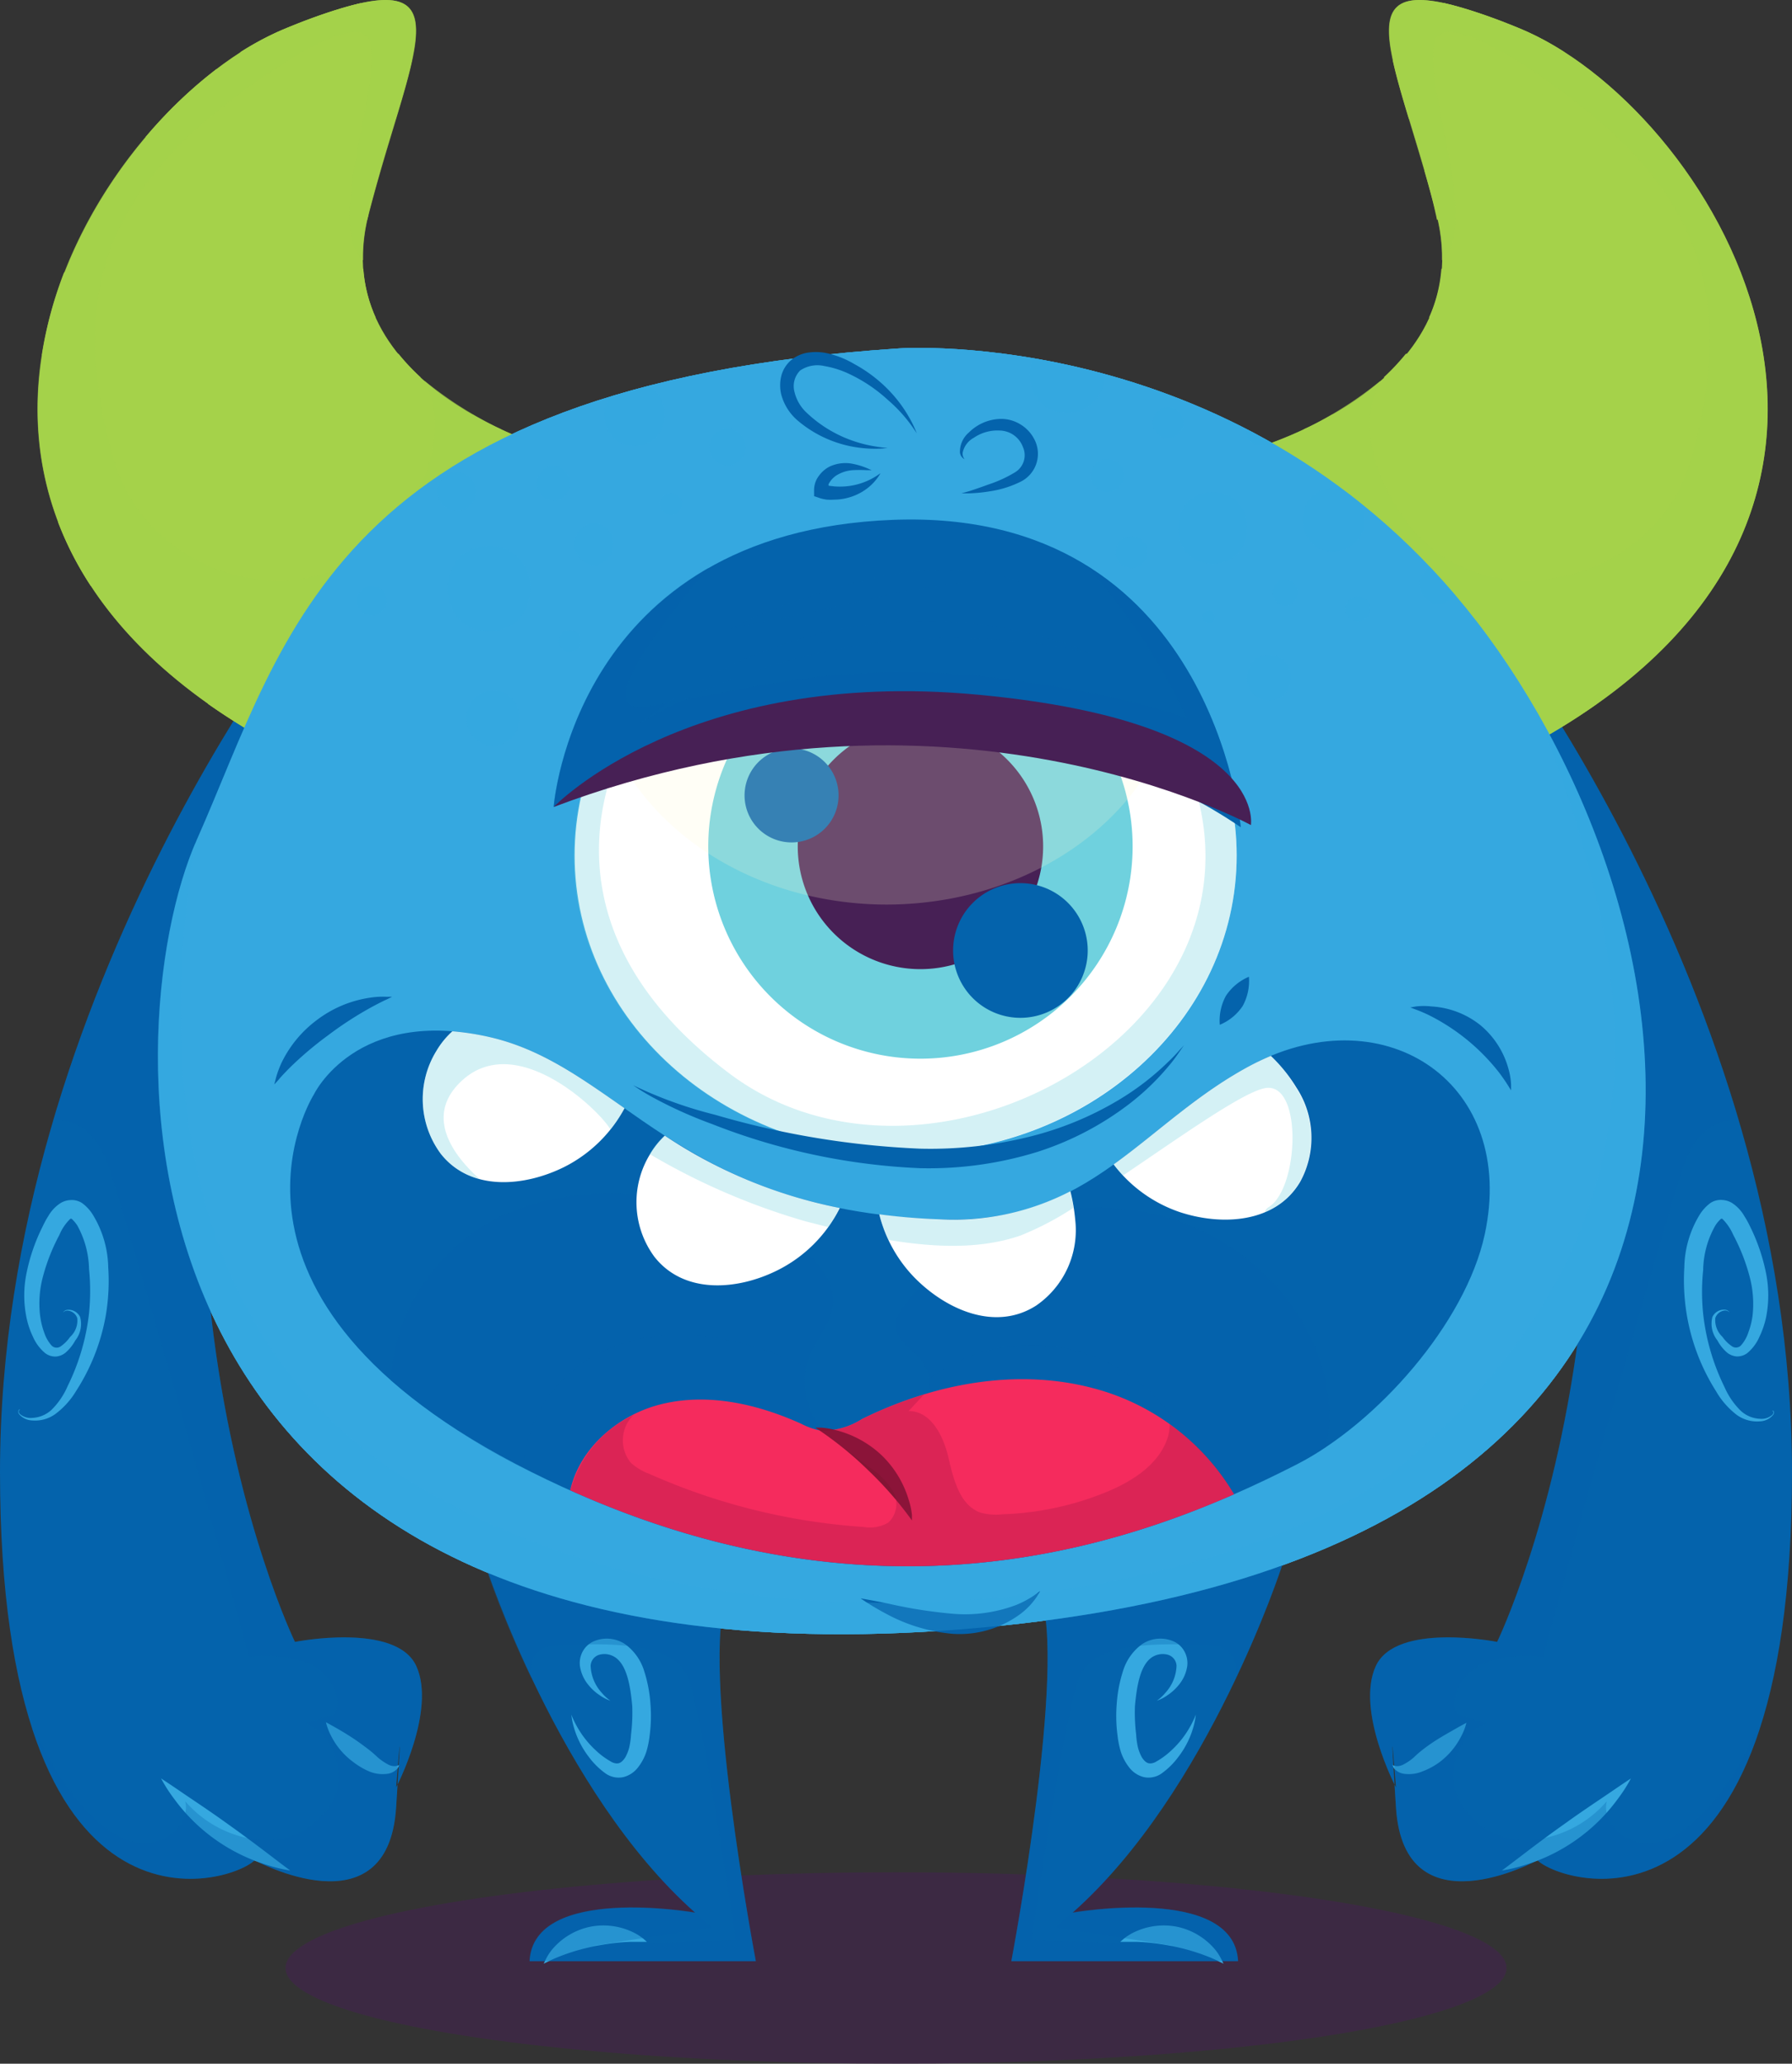 <svg xmlns="http://www.w3.org/2000/svg" viewBox="0 0 162.41 186.94"><rect x="0" y="0" width="162.41" height="186.94" fill="#333333" stroke="none"/><defs><style>.cls-1{isolation:isolate;}.cls-14,.cls-2{fill:#472055;}.cls-2{opacity:0.5;}.cls-10,.cls-17,.cls-19,.cls-2,.cls-23,.cls-24,.cls-25,.cls-6,.cls-8{mix-blend-mode:multiply;}.cls-23,.cls-25,.cls-3,.cls-5{fill:#35a8e0;}.cls-15,.cls-18,.cls-19,.cls-4,.cls-6{fill:#0463ac;}.cls-21,.cls-23,.cls-4,.cls-5,.cls-6,.cls-7{fill-rule:evenodd;}.cls-17,.cls-19,.cls-22,.cls-23,.cls-24,.cls-25,.cls-6{opacity:0.3;}.cls-10,.cls-7,.cls-9{fill:#a5d24a;}.cls-10{opacity:0.7;}.cls-11,.cls-15,.cls-16{mix-blend-mode:screen;}.cls-12{fill:#fff;}.cls-13,.cls-17{fill:#6fd1de;}.cls-16{fill:#fffad3;opacity:0.2;}.cls-20{fill:#f52b5d;}.cls-21{fill:#831434;}.cls-22{fill:#9f1645;}</style></defs><title>Asset16</title><g class="cls-1"><g id="Layer_2" data-name="Layer 2"><g id="OBJECTS"><g id="_Group_" data-name="&lt;Group&gt;"><ellipse id="_Path_" data-name="&lt;Path&gt;" class="cls-2" cx="81.21" cy="178.27" rx="55.33" ry="8.67"/><g id="_Group_2" data-name="&lt;Group&gt;"><path id="_Path_2" data-name="&lt;Path&gt;" class="cls-3" d="M81.49,31.56S113,29.3,133.87,56.34,166,141.4,87.12,147.59s-77-54.12-69.28-71.53C26,57.71,30.23,34.94,81.49,31.56Z"/><path id="_Path_3" data-name="&lt;Path&gt;" class="cls-3" d="M81.49,31.56S113,29.3,133.87,56.34,166,141.4,87.12,147.59s-77-54.12-69.28-71.53C26,57.71,30.23,34.94,81.49,31.56Z"/><g id="_Group_3" data-name="&lt;Group&gt;"><path id="_Path_4" data-name="&lt;Path&gt;" class="cls-4" d="M44,141.76s6.6,20.51,19,31.5c0,0-14.65-2.57-15,4.39H68.5s-5.13-27.1-2.57-33.33S44.32,137.36,44,141.76Z"/><g id="_Group_4" data-name="&lt;Group&gt;"><g id="_Group_5" data-name="&lt;Group&gt;"><path id="_Path_5" data-name="&lt;Path&gt;" class="cls-5" d="M57.3,154.55c-.16-1.78-.46-3.56-1.42-4.33a1.76,1.76,0,0,0-1.55-.33,1.09,1.09,0,0,0-.8,1,3.81,3.81,0,0,0,1,2.44,3.92,3.92,0,0,0,.79.73,3.76,3.76,0,0,1-1-.52,4.51,4.51,0,0,1-1-.92,3.44,3.44,0,0,1-.76-1.7,2.17,2.17,0,0,1,.2-1.22,2.09,2.09,0,0,1,1-1,3,3,0,0,1,2.9.24,4.73,4.73,0,0,1,1.74,2.49,12.37,12.37,0,0,1,.55,2.91,13.57,13.57,0,0,1-.08,2.93,8,8,0,0,1-.3,1.44,4.55,4.55,0,0,1-.71,1.34,2.42,2.42,0,0,1-1.37.93,2.06,2.06,0,0,1-1.56-.3,6.86,6.86,0,0,1-1.58-1.55,8,8,0,0,1-1.36-2.73,6.87,6.87,0,0,1-.21-1.08,8.49,8.49,0,0,0,.47,1,8.69,8.69,0,0,0,1.76,2.25,7,7,0,0,0,1.5,1.08c.51.2.8.07,1.15-.44a3.92,3.92,0,0,0,.37-.93,7.22,7.22,0,0,0,.16-1.16A16.24,16.24,0,0,0,57.3,154.55Z"/></g><g id="_Group_6" data-name="&lt;Group&gt;"><path id="_Path_6" data-name="&lt;Path&gt;" class="cls-5" d="M53.46,174.54a6.2,6.2,0,0,1,3.85.46,4.78,4.78,0,0,1,1,.62l.32.28-.42,0c-.26,0-.64,0-1.09,0a19.46,19.46,0,0,0-3.29.41,18.27,18.27,0,0,0-3.18.94,9.51,9.51,0,0,0-1,.45l-.38.18.19-.38a4.6,4.6,0,0,1,.66-1A6.15,6.15,0,0,1,53.46,174.54Z"/></g></g><path id="_Path_7" data-name="&lt;Path&gt;" class="cls-6" d="M65.93,144.32c2.57-6.23-21.61-7-22-2.56A94.54,94.54,0,0,0,48.15,152c-.17-1.51.28-2.82,2.31-2.94,4.94-.27,10.44-.27,11.81,2.75s4.39,23.9,4.39,23.9l-12.84.54,10.65-1.64a19.25,19.25,0,0,0-1.55-1.39c-1.11-.18-14.58-2.26-14.94,4.41H68.5S63.37,150.55,65.93,144.32Z"/></g><g id="_Group_7" data-name="&lt;Group&gt;"><path id="_Path_8" data-name="&lt;Path&gt;" class="cls-4" d="M116.21,141.76s-6.6,20.51-19,31.5c0,0,14.65-2.57,15,4.39H91.66s5.13-27.1,2.57-33.33S115.84,137.36,116.21,141.76Z"/><g id="_Group_8" data-name="&lt;Group&gt;"><g id="_Group_9" data-name="&lt;Group&gt;"><path id="_Path_9" data-name="&lt;Path&gt;" class="cls-5" d="M102.86,154.55c.16-1.78.46-3.56,1.41-4.33a1.78,1.78,0,0,1,1.56-.33,1.09,1.09,0,0,1,.8,1,3.81,3.81,0,0,1-1,2.44,3.92,3.92,0,0,1-.79.73,3.76,3.76,0,0,0,1-.52,4.51,4.51,0,0,0,1-.92,3.44,3.44,0,0,0,.76-1.7,2.17,2.17,0,0,0-.2-1.22,2.09,2.09,0,0,0-1-1,3,3,0,0,0-2.9.24,4.73,4.73,0,0,0-1.74,2.49,12.37,12.37,0,0,0-.55,2.91,13.57,13.57,0,0,0,.08,2.93,8,8,0,0,0,.3,1.44,4.55,4.55,0,0,0,.71,1.34,2.42,2.42,0,0,0,1.37.93,2.06,2.06,0,0,0,1.56-.3,6.86,6.86,0,0,0,1.58-1.55,8,8,0,0,0,1.36-2.73,6.87,6.87,0,0,0,.21-1.08,8.49,8.49,0,0,1-.47,1,8.69,8.69,0,0,1-1.76,2.25,7,7,0,0,1-1.5,1.08c-.51.2-.8.07-1.15-.44a3.92,3.92,0,0,1-.37-.93,7.22,7.22,0,0,1-.16-1.16A16.24,16.24,0,0,1,102.86,154.55Z"/></g><g id="_Group_10" data-name="&lt;Group&gt;"><path id="_Path_10" data-name="&lt;Path&gt;" class="cls-5" d="M106.7,174.54a6.2,6.2,0,0,0-3.85.46,4.78,4.78,0,0,0-1,.62l-.32.28.42,0c.26,0,.64,0,1.09,0a19.46,19.46,0,0,1,3.29.41,18.27,18.27,0,0,1,3.18.94,9.51,9.51,0,0,1,1,.45l.38.18-.19-.38a4.6,4.6,0,0,0-.66-1A6.15,6.15,0,0,0,106.7,174.54Z"/></g></g><path id="_Path_11" data-name="&lt;Path&gt;" class="cls-6" d="M94.23,144.32c-2.57-6.23,21.61-7,22-2.56A94.54,94.54,0,0,1,112,152c.17-1.51-.28-2.82-2.31-2.94-4.94-.27-10.44-.27-11.81,2.75s-4.39,23.9-4.39,23.9l12.84.54-10.65-1.64a19.25,19.25,0,0,1,1.55-1.39c1.11-.18,14.58-2.26,14.94,4.41H91.66S96.79,150.55,94.23,144.32Z"/></g><g id="_Group_11" data-name="&lt;Group&gt;"><g id="_Group_12" data-name="&lt;Group&gt;"><path id="_Path_12" data-name="&lt;Path&gt;" class="cls-4" d="M29.3,53.5S0,89.4,0,133.35s20.88,37.36,23.08,35.16c0,0,12.08,6.6,12.82-4.76s0-1.83,0-1.83,3.66-7,1.83-11-11-2.19-11-2.19S6.23,106.61,29.3,53.5Z"/><g id="_Group_13" data-name="&lt;Group&gt;"><g id="_Group_14" data-name="&lt;Group&gt;"><path id="_Path_13" data-name="&lt;Path&gt;" class="cls-5" d="M20.52,165.14c1.58,1.12,3,2.19,4.06,3s1.72,1.3,1.72,1.3a14,14,0,0,1-2.12-.51,16.3,16.3,0,0,1-8.41-6,13.42,13.42,0,0,1-1.17-1.83s.71.46,1.79,1.2S18.94,164,20.52,165.14Z"/></g><g id="_Group_15" data-name="&lt;Group&gt;"><path id="_Path_14" data-name="&lt;Path&gt;" class="cls-5" d="M33,158.17c.44.32.84.64,1.21,1a5,5,0,0,0,.92.64,1.21,1.21,0,0,0,.73.17,1.13,1.13,0,0,0,.32-.11.91.91,0,0,1-.17.34,1.46,1.46,0,0,1-1,.48,3.16,3.16,0,0,1-1.56-.23A6.76,6.76,0,0,1,32,159.6a6.69,6.69,0,0,1-2-2.37,5.41,5.41,0,0,1-.46-1.22s.45.24,1.11.62S32.17,157.54,33,158.17Z"/></g><g id="_Group_16" data-name="&lt;Group&gt;"><path id="_Path_15" data-name="&lt;Path&gt;" class="cls-5" d="M7,111a3.31,3.31,0,0,0-.51-.6c-.06,0,0,0-.11,0a4.34,4.34,0,0,0-1,1.47,17.51,17.51,0,0,0-1.48,3.74,9.35,9.35,0,0,0-.27,3.52A6.76,6.76,0,0,0,4,120.69a3.32,3.32,0,0,0,.67,1.19.64.64,0,0,0,.86.06,3.41,3.41,0,0,0,.82-.83A2,2,0,0,0,7,119.4a1,1,0,0,0-.9-.68.53.53,0,0,0-.39.18.5.5,0,0,1,.38-.25,1.16,1.16,0,0,1,1.17.65,2.4,2.4,0,0,1-.44,2.13,4,4,0,0,1-.88,1.1,1.57,1.57,0,0,1-.85.35,1.5,1.5,0,0,1-1-.31A4,4,0,0,1,3,121.12a7.53,7.53,0,0,1-.6-1.77,10,10,0,0,1,0-4,16.83,16.83,0,0,1,1.43-4.18c.17-.35.32-.66.54-1a3.44,3.44,0,0,1,1-1.11,1.87,1.87,0,0,1,1-.35,1.69,1.69,0,0,1,1.07.27,3.73,3.73,0,0,1,1,1.1,9.45,9.45,0,0,1,1.37,4.73,18.6,18.6,0,0,1-.23,4.39A18.56,18.56,0,0,1,6.9,126,7.27,7.27,0,0,1,5,128.1a3.14,3.14,0,0,1-2.1.57,1.63,1.63,0,0,1-1.2-.61.39.39,0,0,1,0-.35c.07-.06.11,0,.11,0a.12.12,0,0,0-.09.06.3.3,0,0,0,.06.3,1.5,1.5,0,0,0,1.14.37,2.76,2.76,0,0,0,1.75-.73,6.8,6.8,0,0,0,1.46-2.15,19.89,19.89,0,0,0,1.94-6.61,20.16,20.16,0,0,0,0-4A8.5,8.5,0,0,0,7,111Z"/></g></g></g><path id="_Path_16" data-name="&lt;Path&gt;" class="cls-6" d="M26.74,148.74S6.23,106.61,29.3,53.5a151.86,151.86,0,0,0-24.48,48,4.05,4.05,0,0,1,2.11.37c2,.93,2.79,3.25,3.42,5.34q6.38,21.36,12.21,42.88a11.39,11.39,0,0,1,5.51.62c1.69.8,3,2.8,2.3,4.55l-2.67.85c2.5,1,3.64,4.24,2.6,6.72a6.87,6.87,0,0,1-6.51,3.86,10.19,10.19,0,0,1-7-3.52c.46,2-1.73,3.86-3.78,3.78s-3.82-1.5-5.22-3a23.87,23.87,0,0,1-4.52-7.19l-.37-.2c5.82,17.89,18.48,13.63,20.17,11.94,0,0,12.08,6.6,12.82-4.76.05-.8.09-1.49.13-2.09l-.13.26s.63-8.21.13-.26c.63-1.3,3.32-7.16,1.7-10.73C35.9,146.9,26.74,148.74,26.74,148.74Z"/></g><g id="_Group_17" data-name="&lt;Group&gt;"><g id="_Group_18" data-name="&lt;Group&gt;"><path id="_Path_17" data-name="&lt;Path&gt;" class="cls-4" d="M133.11,53.5s29.3,35.9,29.3,79.85-20.88,37.36-23.07,35.16c0,0-12.09,6.6-12.82-4.76s0-1.83,0-1.83-3.67-7-1.83-11,11-2.19,11-2.19S156.19,106.61,133.11,53.5Z"/><g id="_Group_19" data-name="&lt;Group&gt;"><g id="_Group_20" data-name="&lt;Group&gt;"><path id="_Path_18" data-name="&lt;Path&gt;" class="cls-5" d="M141.9,165.14c-1.59,1.12-3,2.19-4.06,3s-1.72,1.3-1.72,1.3a14,14,0,0,0,2.11-.51,16.3,16.3,0,0,0,8.41-6,13.42,13.42,0,0,0,1.17-1.83s-.7.46-1.78,1.2S143.48,164,141.9,165.14Z"/></g><g id="_Group_21" data-name="&lt;Group&gt;"><path id="_Path_19" data-name="&lt;Path&gt;" class="cls-5" d="M129.37,158.17c-.44.32-.84.64-1.21,1a4.4,4.4,0,0,1-.92.64,1.21,1.21,0,0,1-.73.17,1.13,1.13,0,0,1-.32-.11,1.17,1.17,0,0,0,.17.34,1.46,1.46,0,0,0,1,.48,3.16,3.16,0,0,0,1.56-.23,6.36,6.36,0,0,0,1.51-.81,6.69,6.69,0,0,0,2-2.37,5.21,5.21,0,0,0,.47-1.22s-.46.24-1.12.62S130.24,157.54,129.37,158.17Z"/></g><g id="_Group_22" data-name="&lt;Group&gt;"><path id="_Path_20" data-name="&lt;Path&gt;" class="cls-5" d="M155.47,111a3,3,0,0,1,.51-.6c.05,0,0,0,.11,0a4.65,4.65,0,0,1,1,1.47,17.46,17.46,0,0,1,1.47,3.74,9.57,9.57,0,0,1,.28,3.52,6.76,6.76,0,0,1-.38,1.55,3.32,3.32,0,0,1-.67,1.19.63.63,0,0,1-.85.06,3.27,3.27,0,0,1-.83-.83,2.07,2.07,0,0,1-.65-1.71,1,1,0,0,1,.9-.68.6.6,0,0,1,.4.18.57.57,0,0,0-.39-.25,1.16,1.16,0,0,0-1.17.65,2.41,2.41,0,0,0,.45,2.13,3.81,3.81,0,0,0,.87,1.1,1.6,1.6,0,0,0,.85.35,1.5,1.5,0,0,0,1-.31,4,4,0,0,0,1.08-1.45,8,8,0,0,0,.61-1.77,10.23,10.23,0,0,0,0-4,17.21,17.21,0,0,0-1.42-4.18c-.17-.35-.33-.66-.55-1a3.44,3.44,0,0,0-1-1.11,1.84,1.84,0,0,0-1-.35,1.7,1.7,0,0,0-1.07.27,3.87,3.87,0,0,0-1,1.1,9.45,9.45,0,0,0-1.37,4.73,19.13,19.13,0,0,0,.24,4.39,18.73,18.73,0,0,0,2.64,6.84,7.27,7.27,0,0,0,1.89,2.15,3.15,3.15,0,0,0,2.11.57,1.62,1.62,0,0,0,1.19-.61.33.33,0,0,0,0-.35.13.13,0,0,0-.11,0,.12.12,0,0,1,.09.06.3.3,0,0,1-.06.3,1.48,1.48,0,0,1-1.14.37,2.74,2.74,0,0,1-1.74-.73,6.81,6.81,0,0,1-1.47-2.15,19.89,19.89,0,0,1-1.93-6.61,19.43,19.43,0,0,1,0-4A8.38,8.38,0,0,1,155.47,111Z"/></g></g></g><path id="_Path_21" data-name="&lt;Path&gt;" class="cls-6" d="M135.67,148.74s20.52-42.13-2.56-95.24a151.86,151.86,0,0,1,24.48,48,4.05,4.05,0,0,0-2.11.37c-2,.93-2.79,3.25-3.41,5.34q-6.39,21.36-12.22,42.88a11.34,11.34,0,0,0-5.5.62c-1.69.8-3,2.8-2.31,4.55l2.68.85c-2.51,1-3.65,4.24-2.61,6.72a6.87,6.87,0,0,0,6.51,3.86,10.23,10.23,0,0,0,7-3.52c-.47,2,1.72,3.86,3.78,3.78s3.82-1.5,5.21-3a23.87,23.87,0,0,0,4.52-7.19l.37-.2c-5.82,17.89-18.48,13.63-20.16,11.94,0,0-12.09,6.6-12.82-4.76-.06-.8-.1-1.49-.14-2.09.08.16.14.26.14.26s-.64-8.21-.14-.26c-.63-1.3-3.32-7.16-1.69-10.73C126.52,146.9,135.67,148.74,135.67,148.74Z"/></g><g id="_Group_23" data-name="&lt;Group&gt;"><g id="_Group_24" data-name="&lt;Group&gt;"><g id="_Group_25" data-name="&lt;Group&gt;"><path id="_Path_22" data-name="&lt;Path&gt;" class="cls-7" d="M113,40.85s21.28-5.61,17.19-21.48-9.79-23.79,7.43-16.84,39.69,43,2.24,64.33S103.13,48.51,113,40.85Z"/><g id="_Group_26" data-name="&lt;Group&gt;" class="cls-8"><path id="_Path_23" data-name="&lt;Path&gt;" class="cls-9" d="M127.69,10.77c.42-.18.88-.38,1.36-.57,2.06-.86,4.49-1.54,6.67-2.48s4.12-2.09,6.06-3a26.46,26.46,0,0,0-4.19-2.2,45.07,45.07,0,0,0-6.7-2.24,11.63,11.63,0,0,0-3.27,2.92,12,12,0,0,0-1.38,2.31C126.57,7,127.08,8.77,127.69,10.77Z"/><path id="_Path_24" data-name="&lt;Path&gt;" class="cls-9" d="M158.31,47.27a24.19,24.19,0,0,0-2-3.07A25.87,25.87,0,0,0,148,37a38.12,38.12,0,0,0-9.71-3.5,57.78,57.78,0,0,0-8.12-1.29c-1-.08-1.93-.13-2.76-.16a20.53,20.53,0,0,1-2,2.13c.94.64,2.08,1.39,3.4,2.23,1.95,1.23,4.27,2.63,6.87,4.06s5.46,2.84,8.13,4.29a54.68,54.68,0,0,1,11.53,8.28A29.89,29.89,0,0,0,158.31,47.27Z"/><path id="_Path_25" data-name="&lt;Path&gt;" class="cls-9" d="M144.7,63.77a21.73,21.73,0,0,0-.4-2.37,29.88,29.88,0,0,0-1.17-4.19,30.6,30.6,0,0,0-12.22-15.43,31.85,31.85,0,0,0-3.82-2.1,25.21,25.21,0,0,0-3.52-1.38,20.25,20.25,0,0,0-2.82-.75c-.89.5-1.76,1-2.58,1.33.34.32.69.68,1.08,1.1.6.63,1.3,1.28,2,2.08s1.5,1.59,2.29,2.51,1.61,1.88,2.49,2.86c1.69,2,3.47,4.23,5.33,6.55s3.55,4.57,5.15,6.68c.76,1.08,1.56,2.08,2.22,3.08s1.28,1.84,1.84,2.68Q142.77,65.13,144.7,63.77Z"/><path id="_Path_26" data-name="&lt;Path&gt;" class="cls-9" d="M138.63,7.5a20.16,20.16,0,0,0-6.17,4,23.55,23.55,0,0,0-3.35,4c.35,1.22.71,2.5,1,3.84.05.19.08.37.12.56l.14,0c.34-.11.71-.22,1.08-.35,3-1,6.8-2.35,10.46-3.84l5.18-2.13c1.13-.44,2.21-.82,3.24-1.15a40.86,40.86,0,0,0-6.44-6.17A18.14,18.14,0,0,0,138.63,7.5Z"/><path id="_Path_27" data-name="&lt;Path&gt;" class="cls-9" d="M156,23.7A26.24,26.24,0,0,0,146.89,21a27.15,27.15,0,0,0-16.26,3.38,13.08,13.08,0,0,1-1.12,4.39c.64,0,1.31,0,2,0,4,.05,9,.4,14.39,1s10.27,1.21,13.82,2.39h0a35.58,35.58,0,0,0-2-7.47C157.2,24.36,156.62,24,156,23.7Z"/></g></g><path id="_Path_28" data-name="&lt;Path&gt;" class="cls-10" d="M137.59,2.53c-17.22-6.95-11.51,1-7.43,16.84a15.2,15.2,0,0,1,.52,4.21C134.2,20.41,129,7.86,130,3.87c.94-3.59,11,4,12.09,4.81,4.78,3.61,9.13,7.88,11.33,13.56,2.42,6.27,1.65,13-.16,19.36C150,53.13,133.88,56.8,127.1,46.72c-3.78-5.61-3.28-9.63-2-12.22A34.33,34.33,0,0,1,113,40.85c-9.84,7.66-10.6,47.37,26.86,26S154.8,9.48,137.59,2.53Z"/></g><g id="_Group_27" data-name="&lt;Group&gt;" class="cls-11"><g id="_Group_28" data-name="&lt;Group&gt;"><path id="_Path_29" data-name="&lt;Path&gt;" class="cls-7" d="M148.93,19.39a30.66,30.66,0,0,1,2.25,6.74,25.67,25.67,0,0,1,.43,3.07,20.89,20.89,0,0,1,.1,2.68,18.29,18.29,0,0,1-.12,2.21,12.08,12.08,0,0,1-.22,1.65l-.25,1.38s0-.5,0-1.4c0-.45,0-1-.07-1.64s-.07-1.36-.2-2.15a25.78,25.78,0,0,0-.42-2.57c-.15-.91-.43-1.87-.68-2.88a44.15,44.15,0,0,0-2.39-6.33,46.08,46.08,0,0,0-3.44-5.82c-.63-.83-1.21-1.64-1.83-2.33s-1.19-1.36-1.74-1.93-1.09-1.06-1.55-1.5a14.32,14.32,0,0,0-1.24-1.08l-1.08-.9,1.24.67a15,15,0,0,1,1.42.86c.53.37,1.17.76,1.8,1.29a20.49,20.49,0,0,1,2,1.76,29.18,29.18,0,0,1,2.13,2.25A30.83,30.83,0,0,1,148.93,19.39Z"/></g><g id="_Group_29" data-name="&lt;Group&gt;"><path id="_Path_30" data-name="&lt;Path&gt;" class="cls-7" d="M145.22,45.17l2.88-1.67a3.44,3.44,0,0,1-.25,1.1,4.24,4.24,0,0,1-1.69,2.07,4.38,4.38,0,0,1-2.6.62,3.43,3.43,0,0,1-1.1-.27Z"/></g></g></g><g id="_Group_30" data-name="&lt;Group&gt;"><g id="_Group_31" data-name="&lt;Group&gt;"><g id="_Group_32" data-name="&lt;Group&gt;"><path id="_Path_31" data-name="&lt;Path&gt;" class="cls-7" d="M50.59,40.85S29.31,35.24,33.4,19.37,43.19-4.42,26,2.53s-39.69,43-2.24,64.33S60.43,48.51,50.59,40.85Z"/><g id="_Group_33" data-name="&lt;Group&gt;" class="cls-8"><path id="_Path_32" data-name="&lt;Path&gt;" class="cls-9" d="M35.87,10.77c-.42-.18-.88-.38-1.36-.57C32.45,9.34,30,8.66,27.84,7.72s-4.12-2.09-6.06-3A26.46,26.46,0,0,1,26,2.53,45.07,45.07,0,0,1,32.67.29a11.63,11.63,0,0,1,3.27,2.92,12,12,0,0,1,1.38,2.31C37,7,36.48,8.77,35.87,10.77Z"/><path id="_Path_33" data-name="&lt;Path&gt;" class="cls-9" d="M5.25,47.27a23.14,23.14,0,0,1,2-3.07A25.87,25.87,0,0,1,15.53,37a38.12,38.12,0,0,1,9.71-3.5,57.78,57.78,0,0,1,8.12-1.29c1-.08,1.93-.13,2.76-.16a20.53,20.53,0,0,0,2,2.13c-.94.64-2.07,1.39-3.4,2.23-1.95,1.23-4.27,2.63-6.87,4.06s-5.46,2.84-8.13,4.29A54.68,54.68,0,0,0,8.23,53.08,29.89,29.89,0,0,1,5.25,47.27Z"/><path id="_Path_34" data-name="&lt;Path&gt;" class="cls-9" d="M18.86,63.77a21.73,21.73,0,0,1,.4-2.37,29.88,29.88,0,0,1,1.17-4.19A30.6,30.6,0,0,1,32.65,41.78a31.85,31.85,0,0,1,3.82-2.1A25.21,25.21,0,0,1,40,38.3a20.25,20.25,0,0,1,2.82-.75c.89.5,1.76,1,2.58,1.33-.34.32-.69.68-1.08,1.1-.6.63-1.3,1.28-2,2.08s-1.5,1.59-2.29,2.51-1.61,1.88-2.49,2.86c-1.69,2-3.47,4.23-5.33,6.55s-3.55,4.57-5.15,6.68c-.76,1.08-1.56,2.08-2.22,3.08S23.55,65.58,23,66.42Q20.79,65.13,18.86,63.77Z"/><path id="_Path_35" data-name="&lt;Path&gt;" class="cls-9" d="M24.93,7.5a20.16,20.16,0,0,1,6.17,4,23.55,23.55,0,0,1,3.35,4c-.35,1.22-.71,2.5-1.05,3.84,0,.19-.08.37-.12.56l-.14,0c-.34-.11-.71-.22-1.08-.35-3-1-6.8-2.35-10.46-3.84l-5.18-2.13c-1.13-.44-2.21-.82-3.24-1.15a40.86,40.86,0,0,1,6.44-6.17A18.14,18.14,0,0,1,24.93,7.5Z"/><path id="_Path_36" data-name="&lt;Path&gt;" class="cls-9" d="M7.54,23.7A26.24,26.24,0,0,1,16.67,21a27.15,27.15,0,0,1,16.26,3.38,13.08,13.08,0,0,0,1.12,4.39c-.64,0-1.31,0-2,0-4,.05-9,.4-14.39,1S7.35,31,3.8,32.17h0a35.58,35.58,0,0,1,2-7.47C6.36,24.36,6.94,24,7.54,23.7Z"/></g></g><path id="_Path_37" data-name="&lt;Path&gt;" class="cls-10" d="M26,2.53c17.22-6.95,11.51,1,7.43,16.84a15.2,15.2,0,0,0-.52,4.21c-3.52-3.17,1.69-15.72.65-19.71-.94-3.59-11,4-12.09,4.81-4.78,3.61-9.13,7.88-11.33,13.56-2.42,6.27-1.65,13,.16,19.36,3.3,11.53,19.41,15.2,26.19,5.12,3.78-5.61,3.28-9.63,2-12.22a34.33,34.33,0,0,0,12.12,6.35c9.84,7.66,10.6,47.37-26.86,26S8.76,9.48,26,2.53Z"/></g><g id="_Group_34" data-name="&lt;Group&gt;" class="cls-11"><g id="_Group_35" data-name="&lt;Group&gt;"><path id="_Path_38" data-name="&lt;Path&gt;" class="cls-7" d="M14.63,19.39a30.66,30.66,0,0,0-2.25,6.74A27.88,27.88,0,0,0,12,29.2a20.89,20.89,0,0,0-.1,2.68A18.29,18.29,0,0,0,12,34.09a12.08,12.08,0,0,0,.22,1.65l.25,1.38s0-.5,0-1.4c0-.45,0-1,.07-1.64s.07-1.36.2-2.15a25.78,25.78,0,0,1,.42-2.57c.15-.91.43-1.87.68-2.88a44.15,44.15,0,0,1,2.39-6.33,46.08,46.08,0,0,1,3.44-5.82c.63-.83,1.21-1.64,1.83-2.33s1.19-1.36,1.74-1.93S24.32,9,24.78,8.57A16,16,0,0,1,26,7.49l1.08-.9-1.24.67a15,15,0,0,0-1.42.86c-.53.37-1.17.76-1.8,1.29a21.69,21.69,0,0,0-2,1.76,29.18,29.18,0,0,0-2.13,2.25A30.83,30.83,0,0,0,14.63,19.39Z"/></g><g id="_Group_36" data-name="&lt;Group&gt;"><path id="_Path_39" data-name="&lt;Path&gt;" class="cls-7" d="M18.34,45.17,15.46,43.5a3.44,3.44,0,0,0,.25,1.1,4.24,4.24,0,0,0,1.69,2.07,4.38,4.38,0,0,0,2.6.62A3.43,3.43,0,0,0,21.1,47Z"/></g></g></g><path id="_Path_40" data-name="&lt;Path&gt;" class="cls-3" d="M81.49,31.56S113,29.3,133.87,56.34,166,141.4,87.12,147.59s-77-54.12-69.28-71.53C26,57.71,30.23,34.94,81.49,31.56Z"/><g id="_Group_37" data-name="&lt;Group&gt;"><g id="_Group_38" data-name="&lt;Group&gt;"><path id="_Path_41" data-name="&lt;Path&gt;" class="cls-12" d="M112.08,77.49c0,14.89-13.44,27-30,27s-30-12.07-30-27,13.45-26.95,30-26.95S112.08,62.61,112.08,77.49Z"/><path id="_Path_42" data-name="&lt;Path&gt;" class="cls-13" d="M102.65,76.67A19.23,19.23,0,1,1,83.42,57.44,19.23,19.23,0,0,1,102.65,76.67Z"/><path id="_Path_43" data-name="&lt;Path&gt;" class="cls-14" d="M94.54,76.67A11.12,11.12,0,1,1,83.42,65.55,11.12,11.12,0,0,1,94.54,76.67Z"/><path id="_Path_44" data-name="&lt;Path&gt;" class="cls-15" d="M76,72.05a4.26,4.26,0,1,1-4.26-4.26A4.26,4.26,0,0,1,76,72.05Z"/><path id="_Path_45" data-name="&lt;Path&gt;" class="cls-15" d="M98.58,86.1a6.1,6.1,0,1,1-6.1-6.1A6.1,6.1,0,0,1,98.58,86.1Z"/><path id="_Path_46" data-name="&lt;Path&gt;" class="cls-16" d="M106.79,62.21A31.09,31.09,0,0,0,82.05,50.54c-12,0-22.32,6.29-27.14,15.4,3.22,9.21,13.41,16,25.49,16C94.06,81.89,105.31,73.28,106.79,62.21Z"/><path id="_Path_47" data-name="&lt;Path&gt;" class="cls-17" d="M112.08,77.49c0-11.09-7.46-20.61-18.13-24.75a41.81,41.81,0,0,1,10.63,11c17.58,25.82-18.69,48.35-38.46,33.51S57.32,66,57.32,66A6.81,6.81,0,0,0,55,65.83a24.58,24.58,0,0,0-3,11.66c0,14.89,13.45,27,30,27S112.08,92.38,112.08,77.49Z"/></g><path id="_Path_48" data-name="&lt;Path&gt;" class="cls-18" d="M50.18,73.1S86.08,57,112.45,74.93c0,0-2.56-28.94-31.5-27.84S50.18,73.1,50.18,73.1Z"/><path id="_Path_49" data-name="&lt;Path&gt;" class="cls-19" d="M112.45,74.93s-1.43-16-14.06-23.75a58,58,0,0,1,9.21,13.95s-4.67-2.2-18.41-3.85S65,63.21,58.42,64c-4.77.6,1.55-7.59,5.81-12.58-13,7.43-14.05,21.65-14.05,21.65S86.08,57,112.45,74.93Z"/><path id="_Path_50" data-name="&lt;Path&gt;" class="cls-14" d="M50.18,73.1S62.27,60.46,88.64,62.93s24.73,11.81,24.73,11.81S85.89,59.64,50.18,73.1Z"/></g><path id="_Path_51" data-name="&lt;Path&gt;" class="cls-18" d="M28.46,99.12s3.8-7.94,15.89-5.18,16.75,15.58,40.72,16.52c14,.55,18.43-8.87,28.57-14.1,12-6.17,23.87,1.82,20.92,15.47-1.75,8.06-9.81,17.12-17,20.8-14.16,7.25-38.35,16.23-69.43.69C16.67,117.58,28.46,99.12,28.46,99.12Z"/><path id="_Path_52" data-name="&lt;Path&gt;" class="cls-19" d="M117.58,132.63a24.7,24.7,0,0,0,2.6-1.55c1.13-5.21-1-10.8-4.63-14.72A21.84,21.84,0,0,0,82,118.19a3.16,3.16,0,0,0-.82,2.06c.1,1.11,1.2,1.8,2,2.61,2.88,3.08-.11,9-4.32,9s-7.16-5.35-5.42-9.19c.63-1.39,1.72-2.6,2-4.1.6-3.26-2.78-5.79-5.82-7.13-7.5-3.3-16.33-4.77-23.82-1.45-5.89,2.6-10.3,8.87-10.34,15.08a58.94,58.94,0,0,0,12.72,8.29C79.23,148.86,103.42,139.88,117.58,132.63Z"/><path id="_Path_53" data-name="&lt;Path&gt;" class="cls-19" d="M47.42,132.94l.73.38c25.14,12.57,45.76,9.1,60.22,3.47a12.38,12.38,0,0,0-3.41-9.95,15.61,15.61,0,0,0-20.77-1.94,6.24,6.24,0,0,1-2.9,6.23l.4.39c2.07,2.2-.08,6.48-3.11,6.43s-5.14-3.85-3.89-6.6a11.33,11.33,0,0,1,.56-1,7.14,7.14,0,0,1-2.21-6.5c-.36-.2-.73-.39-1.09-.55-5.39-2.37-11.73-3.42-17.11-1A12.6,12.6,0,0,0,47.42,132.94Z"/><g id="_Group_39" data-name="&lt;Group&gt;"><path id="_Path_54" data-name="&lt;Path&gt;" class="cls-20" d="M111.84,135.36A21,21,0,0,0,99,125.73c-6.94-1.82-14.45-.37-20.88,2.81a6.65,6.65,0,0,1-3.75,1.05,6.59,6.59,0,0,1-1.76-.62c-3.91-1.77-8.34-2.79-12.52-1.81-3.94.91-7.54,3.93-8.41,7.84C77.28,146.46,97.93,141.46,111.84,135.36Z"/></g><path id="_Compound_Path_" data-name="&lt;Compound Path&gt;" class="cls-12" d="M51.16,105.7c-3.61,1.8-8.49,2.26-11.21-1.18a8.32,8.32,0,0,1-.4-9.32A7.54,7.54,0,0,1,41,93.42a23.46,23.46,0,0,1,3.35.52C49,95,52.59,97.59,56.6,100.39A12.67,12.67,0,0,1,51.16,105.7Zm9.09-2.82a7.56,7.56,0,0,0-1.33,1.66,8.32,8.32,0,0,0,.4,9.32c2.72,3.44,7.6,3,11.2,1.18a12.59,12.59,0,0,0,5.59-5.61A43.82,43.82,0,0,1,60.25,102.88Zm57.24-4.37a14.26,14.26,0,0,0-2.31-2.86c-.51.21-1,.44-1.54.71-5,2.59-8.64,6.2-12.71,9.12a12.61,12.61,0,0,0,6,4.32c3.83,1.26,8.72,1,10.92-2.77A8.3,8.3,0,0,0,117.49,98.51ZM79.69,110a12.59,12.59,0,0,0,3.21,5.75c2.83,2.87,7.29,4.89,11,2.52a8.28,8.28,0,0,0,3.55-7.75,16.54,16.54,0,0,0-.44-2.61,23,23,0,0,1-11.92,2.54C83.15,110.38,81.37,110.22,79.69,110Z"/><path id="_Path_55" data-name="&lt;Path&gt;" class="cls-17" d="M41.94,97.82c5-4.47,12.51,2.9,13.38,4.49a13.09,13.09,0,0,0,1.28-1.92c-4-2.8-7.57-5.38-12.25-6.45A23.46,23.46,0,0,0,41,93.42a7.54,7.54,0,0,0-1.45,1.78,8.32,8.32,0,0,0,.4,9.32,6.48,6.48,0,0,0,3.52,2.28C41.37,104.94,38.2,101.17,41.94,97.82Z"/><g id="_Group_40" data-name="&lt;Group&gt;"><path id="_Path_56" data-name="&lt;Path&gt;" class="cls-17" d="M75.07,111.16a13.22,13.22,0,0,0,1-1.73,43.82,43.82,0,0,1-15.86-6.55,7.56,7.56,0,0,0-1.33,1.66,60.88,60.88,0,0,0,14.15,6.1Z"/><path id="_Path_57" data-name="&lt;Path&gt;" class="cls-17" d="M115.18,95.65c-.51.21-1,.44-1.54.71-5,2.59-8.64,6.2-12.71,9.12a11.51,11.51,0,0,0,.85,1c5.4-3.64,11.08-7.71,13-7.93,3.3-.36,2.93,9.16.18,10.81a.76.76,0,0,0-.33.44,6.51,6.51,0,0,0,3.19-2.77,8.3,8.3,0,0,0-.38-8.52A14.26,14.26,0,0,0,115.18,95.65Z"/><path id="_Path_58" data-name="&lt;Path&gt;" class="cls-17" d="M92.49,111.92a27.57,27.57,0,0,0,4.8-2.51c-.08-.51-.18-1-.3-1.49a23,23,0,0,1-11.92,2.54c-1.92-.08-3.7-.24-5.38-.45a12.81,12.81,0,0,0,.85,2.31C85,113.06,89,113.12,92.49,111.92Z"/></g><g id="_Group_41" data-name="&lt;Group&gt;"><path id="_Path_59" data-name="&lt;Path&gt;" class="cls-21" d="M79.92,131.84a9.29,9.29,0,0,1,2.43,4,6.83,6.83,0,0,1,.3,1.38c0,.33,0,.51,0,.51s-.43-.61-1.13-1.48a32.73,32.73,0,0,0-2.88-3.11,31.48,31.48,0,0,0-3.22-2.75c-.9-.67-1.53-1.07-1.53-1.07l.52,0a7.61,7.61,0,0,1,1.39.24A9.42,9.42,0,0,1,79.92,131.84Z"/></g><path id="_Path_60" data-name="&lt;Path&gt;" class="cls-22" d="M111.84,135.36A19.86,19.86,0,0,0,106,129a3.66,3.66,0,0,1-.13,1.09c-.74,2.51-3.21,4.09-5.63,5.08a27.17,27.17,0,0,1-9.37,2A5.16,5.16,0,0,1,88.8,137c-1.85-.73-2.38-3-2.85-5s-1.61-4.19-3.6-4.18l1.38-1.49a36.85,36.85,0,0,0-5.58,2.22,6.65,6.65,0,0,1-3.75,1.05h0l4.4,3.32a6.68,6.68,0,0,1,2.14,2.19,2.3,2.3,0,0,1-.43,2.81,3.27,3.27,0,0,1-2.23.4,57.09,57.09,0,0,1-19.43-4.81,5.06,5.06,0,0,1-1.67-1,3.21,3.21,0,0,1,0-4.08,2.23,2.23,0,0,1,.27-.26A10.58,10.58,0,0,0,51.71,135C77.28,146.46,97.93,141.46,111.84,135.36Z"/><g id="_Group_42" data-name="&lt;Group&gt;"><g id="_Group_43" data-name="&lt;Group&gt;"><path id="_Path_61" data-name="&lt;Path&gt;" class="cls-4" d="M28.73,92.39a10.47,10.47,0,0,1,4.71-2,7.68,7.68,0,0,1,1.54-.1l.56,0-.5.25c-.33.14-.78.38-1.33.67a32.48,32.48,0,0,0-3.92,2.53,31.94,31.94,0,0,0-3.55,3c-.43.44-.79.81-1,1.08l-.38.41.14-.55a9,9,0,0,1,.53-1.44A10.55,10.55,0,0,1,28.73,92.39Z"/></g><g id="_Group_44" data-name="&lt;Group&gt;"><path id="_Path_62" data-name="&lt;Path&gt;" class="cls-4" d="M134.15,92.85a7.79,7.79,0,0,1,2.57,4,6.2,6.2,0,0,1,.23,1.41c0,.33,0,.51,0,.51l-.27-.43c-.17-.28-.43-.66-.76-1.11a18.63,18.63,0,0,0-6.39-5.26,13.31,13.31,0,0,0-1.24-.53l-.47-.18.5-.09a6.14,6.14,0,0,1,1.43,0A7.81,7.81,0,0,1,134.15,92.85Z"/></g><g id="_Group_45" data-name="&lt;Group&gt;"><path id="_Path_63" data-name="&lt;Path&gt;" class="cls-4" d="M83.35,104.05a37.29,37.29,0,0,0,10.18-1.14,29.47,29.47,0,0,0,7.76-3.21,24.06,24.06,0,0,0,4.54-3.47,14.55,14.55,0,0,0,1.09-1.13l.38-.41-.32.46c-.2.29-.5.74-.94,1.27a22.58,22.58,0,0,1-4.26,4A27.37,27.37,0,0,1,94,104.35a33.3,33.3,0,0,1-10.63,1.47,58.12,58.12,0,0,1-18.84-4,39.53,39.53,0,0,1-5.32-2.39,18.34,18.34,0,0,1-1.82-1.12,38.78,38.78,0,0,0,7.41,2.67A77.58,77.58,0,0,0,83.35,104.05Z"/></g><g id="_Group_46" data-name="&lt;Group&gt;"><path id="_Path_64" data-name="&lt;Path&gt;" class="cls-4" d="M111.11,90.2a4.68,4.68,0,0,1,2.08-1.72,4.72,4.72,0,0,1-.56,2.64,4.62,4.62,0,0,1-2.08,1.71A4.69,4.69,0,0,1,111.11,90.2Z"/></g><g id="_Group_47" data-name="&lt;Group&gt;"><path id="_Path_65" data-name="&lt;Path&gt;" class="cls-4" d="M86.45,146.19a13.14,13.14,0,0,0,5.66-.81,9,9,0,0,0,1.6-.85l.56-.41a6.6,6.6,0,0,1-.36.6,6.52,6.52,0,0,1-1.35,1.42A9.28,9.28,0,0,1,86.35,148a15.45,15.45,0,0,1-6.08-1.84A23.71,23.71,0,0,1,78,144.79s1,.16,2.54.48A42.75,42.75,0,0,0,86.45,146.19Z"/></g></g><g id="_Group_48" data-name="&lt;Group&gt;"><g id="_Group_49" data-name="&lt;Group&gt;"><path id="_Path_66" data-name="&lt;Path&gt;" class="cls-4" d="M72.52,33.56A2,2,0,0,0,72,35.48a3.76,3.76,0,0,0,1.1,1.9,11.59,11.59,0,0,0,3.49,2.28,12.06,12.06,0,0,0,2.79.79c.68.11,1.07.13,1.07.13a8.55,8.55,0,0,1-1.09.07,11.07,11.07,0,0,1-3-.4,10.66,10.66,0,0,1-4-2.1,4.7,4.7,0,0,1-1.56-2.43,3.6,3.6,0,0,1,0-1.63,2.79,2.79,0,0,1,.93-1.49,3.09,3.09,0,0,1,1.59-.67,4.7,4.7,0,0,1,1.55.05,8.36,8.36,0,0,1,2.56,1,12.87,12.87,0,0,1,3.52,2.8,12.11,12.11,0,0,1,1.69,2.48c.16.31.27.56.34.73l.11.26L82.92,39c-.1-.15-.25-.37-.46-.65a13.49,13.49,0,0,0-2-2.13A13.89,13.89,0,0,0,77,33.89a8.67,8.67,0,0,0-2.28-.73A2.8,2.8,0,0,0,72.52,33.56Z"/></g><g id="_Group_50" data-name="&lt;Group&gt;"><path id="_Path_67" data-name="&lt;Path&gt;" class="cls-4" d="M75.11,44h0l.51.06a6.54,6.54,0,0,0,1,0,6.1,6.1,0,0,0,1.69-.38,6.18,6.18,0,0,0,1.1-.55l.39-.26a4.67,4.67,0,0,1-1.18,1.35,4.93,4.93,0,0,1-1.81.88,4.78,4.78,0,0,1-1.21.16,4.87,4.87,0,0,1-.66,0,4.11,4.11,0,0,1-.55-.11l-.53-.18c-.13,0-.06-.15-.08-.23v-.28a2.18,2.18,0,0,1,.06-.56,2.05,2.05,0,0,1,.38-.8,2.68,2.68,0,0,1,1-.85,3.39,3.39,0,0,1,2.09-.23,6.84,6.84,0,0,1,1.25.38l.44.19h-.47a12.26,12.26,0,0,0-1.25,0,3.24,3.24,0,0,0-1.53.51,2.14,2.14,0,0,0-.58.62C75,44,75.13,43.93,75.11,44Z"/></g><g id="_Group_51" data-name="&lt;Group&gt;"><path id="_Path_68" data-name="&lt;Path&gt;" class="cls-4" d="M93.84,40a2.82,2.82,0,0,1-1.31,3.62,9.29,9.29,0,0,1-2.79.88,14.1,14.1,0,0,1-1.9.19c-.45,0-.7,0-.7,0l.67-.19c.42-.13,1-.33,1.77-.61A11.74,11.74,0,0,0,92,42.78a1.81,1.81,0,0,0,.71-2.28A2.29,2.29,0,0,0,90.61,39a3.8,3.8,0,0,0-2.36.66,2,2,0,0,0-1,1.33.8.8,0,0,0,.17.61A.79.79,0,0,1,87,41a2.29,2.29,0,0,1,.81-1.82,4.2,4.2,0,0,1,2.77-1.23,3.31,3.31,0,0,1,1.88.48A3.37,3.37,0,0,1,93.84,40Z"/></g></g><path id="_Path_69" data-name="&lt;Path&gt;" class="cls-23" d="M139,64a103.45,103.45,0,0,1,5.68,17.34c5.5,23.35-3.29,39-17.3,51.1S67.49,153,37,134.08C13,119.19,15.53,89.19,17.71,76.36c-7.65,17.79-9,77.39,69.41,71.23C159.16,141.93,156,93,139,64Z"/><g id="_Group_52" data-name="&lt;Group&gt;" class="cls-24"><g id="_Group_53" data-name="&lt;Group&gt;"><path id="_Path_70" data-name="&lt;Path&gt;" class="cls-4" d="M77.58,56.73A43.09,43.09,0,0,1,86,56.31c1.29.1,2.52.17,3.66.37a29.79,29.79,0,0,1,3.13.58c1,.18,1.8.46,2.55.67a17,17,0,0,1,1.87.62l1.58.59-1.65-.32a18.31,18.31,0,0,0-1.93-.34c-.76-.11-1.61-.28-2.56-.35s-2-.21-3.11-.25-2.32-.06-3.57-.08a58,58,0,0,0-16.06,2.49c-1.19.4-2.33.74-3.37,1.16s-2,.79-2.89,1.18-1.65.77-2.34,1.1-1.27.65-1.74.91c-.94.53-1.47.81-1.47.81l1.32-1c.43-.34,1-.74,1.61-1.16s1.36-.94,2.21-1.41,1.78-1,2.82-1.5,2.17-1,3.37-1.46A43,43,0,0,1,77.58,56.73Z"/></g><g id="_Group_54" data-name="&lt;Group&gt;"><path id="_Path_71" data-name="&lt;Path&gt;" class="cls-4" d="M79,52.42a28.76,28.76,0,0,1,9.6-.62,23.16,23.16,0,0,1,2.87.57l1,.32-1.06,0c-.68,0-1.66,0-2.86,0a59.65,59.65,0,0,0-9.19,1.45c-3.56.8-6.83,1.56-9.22,2s-3.85.82-3.85.82a28.9,28.9,0,0,1,3.6-1.67A62.82,62.82,0,0,1,79,52.42Z"/></g></g><g id="_Group_55" data-name="&lt;Group&gt;"><path id="_Path_72" data-name="&lt;Path&gt;" class="cls-25" d="M114.28,40.37a1.26,1.26,0,0,0,.87-.32c-.72-.41-1.43-.8-2.15-1.16A1.28,1.28,0,0,0,114.28,40.37Z"/><path id="_Path_73" data-name="&lt;Path&gt;" class="cls-25" d="M109.52,56.45a.57.57,0,0,0,0-1.14A.57.57,0,0,0,109.52,56.45Z"/><path id="_Path_74" data-name="&lt;Path&gt;" class="cls-25" d="M109.89,44.58c-4.18,0-4.19,6.49,0,6.49S114.07,44.58,109.89,44.58Z"/><path id="_Path_75" data-name="&lt;Path&gt;" class="cls-25" d="M105.86,36.91a1.39,1.39,0,0,0,0,2.78A1.39,1.39,0,0,0,105.86,36.91Z"/><path id="_Path_76" data-name="&lt;Path&gt;" class="cls-25" d="M102.56,51.46a1.44,1.44,0,0,0,0-2.88A1.44,1.44,0,0,0,102.56,51.46Z"/><path id="_Path_77" data-name="&lt;Path&gt;" class="cls-25" d="M96.7,37.41a3.32,3.32,0,0,0,3.38-3.54c-2.3-.62-4.47-1.08-6.47-1.42C92.77,34.51,93.8,37.41,96.7,37.41Z"/><path id="_Path_78" data-name="&lt;Path&gt;" class="cls-25" d="M100.36,41.57a1.49,1.49,0,0,0,0,3A1.49,1.49,0,0,0,100.36,41.57Z"/><path id="_Path_79" data-name="&lt;Path&gt;" class="cls-25" d="M123.07,56.28a1.13,1.13,0,0,0,0-2.26A1.13,1.13,0,0,0,123.07,56.28Z"/><path id="_Path_80" data-name="&lt;Path&gt;" class="cls-25" d="M120.87,44.21c-3.71,0-3.71,5.76,0,5.76a2.9,2.9,0,0,0,2.38-4.45c-.51-.41-1-.81-1.55-1.19A3,3,0,0,0,120.87,44.21Z"/><path id="_Path_81" data-name="&lt;Path&gt;" class="cls-25" d="M115,63.44c2.66,0,2.66-4.12,0-4.12S112.36,63.44,115,63.44Z"/><path id="_Path_82" data-name="&lt;Path&gt;" class="cls-25" d="M116.48,52.45a1.24,1.24,0,0,0,0,2.47A1.24,1.24,0,0,0,116.48,52.45Z"/><path id="_Path_83" data-name="&lt;Path&gt;" class="cls-25" d="M53.84,47.38a1.91,1.91,0,0,0,0,3.81A1.91,1.91,0,0,0,53.84,47.38Z"/><path id="_Path_84" data-name="&lt;Path&gt;" class="cls-25" d="M44.69,67.51c3.18,0,3.18-4.94,0-4.94S41.5,67.51,44.69,67.51Z"/><path id="_Path_85" data-name="&lt;Path&gt;" class="cls-25" d="M60.8,44.65a1,1,0,0,0,0,2A1,1,0,0,0,60.8,44.65Z"/><path id="_Path_86" data-name="&lt;Path&gt;" class="cls-25" d="M41.39,42.78a1.75,1.75,0,0,0,0,3.5A1.75,1.75,0,0,0,41.39,42.78Z"/><path id="_Path_87" data-name="&lt;Path&gt;" class="cls-25" d="M65.93,38.85a1.65,1.65,0,0,0,0,3.3A1.65,1.65,0,0,0,65.93,38.85Z"/><path id="_Path_88" data-name="&lt;Path&gt;" class="cls-25" d="M57.51,40.4c3.19,0,3.59-4.35,1.18-5.43-1.2.31-2.35.64-3.46,1C54.19,37.61,54.94,40.4,57.51,40.4Z"/><path id="_Path_89" data-name="&lt;Path&gt;" class="cls-25" d="M50.18,42.2a1.6,1.6,0,0,0,0,3.19A1.6,1.6,0,0,0,50.18,42.2Z"/><path id="_Path_90" data-name="&lt;Path&gt;" class="cls-25" d="M44.32,49.45c-5,0-5,7.73,0,7.73S49.3,49.45,44.32,49.45Z"/><path id="_Path_91" data-name="&lt;Path&gt;" class="cls-25" d="M33.7,55.76a1.34,1.34,0,0,0,0-2.68A1.34,1.34,0,0,0,33.7,55.76Z"/><path id="_Path_92" data-name="&lt;Path&gt;" class="cls-25" d="M51.65,59.06a1,1,0,0,0,0-2A1,1,0,0,0,51.65,59.06Z"/><path id="_Path_93" data-name="&lt;Path&gt;" class="cls-25" d="M130.4,54.7a1.89,1.89,0,0,0,1.47-.82c-.74-.88-1.5-1.71-2.27-2.52a1.84,1.84,0,0,0-.82,1,1.22,1.22,0,0,0-.07.17A1.76,1.76,0,0,0,130.4,54.7Z"/></g></g></g></g></g></g></svg>